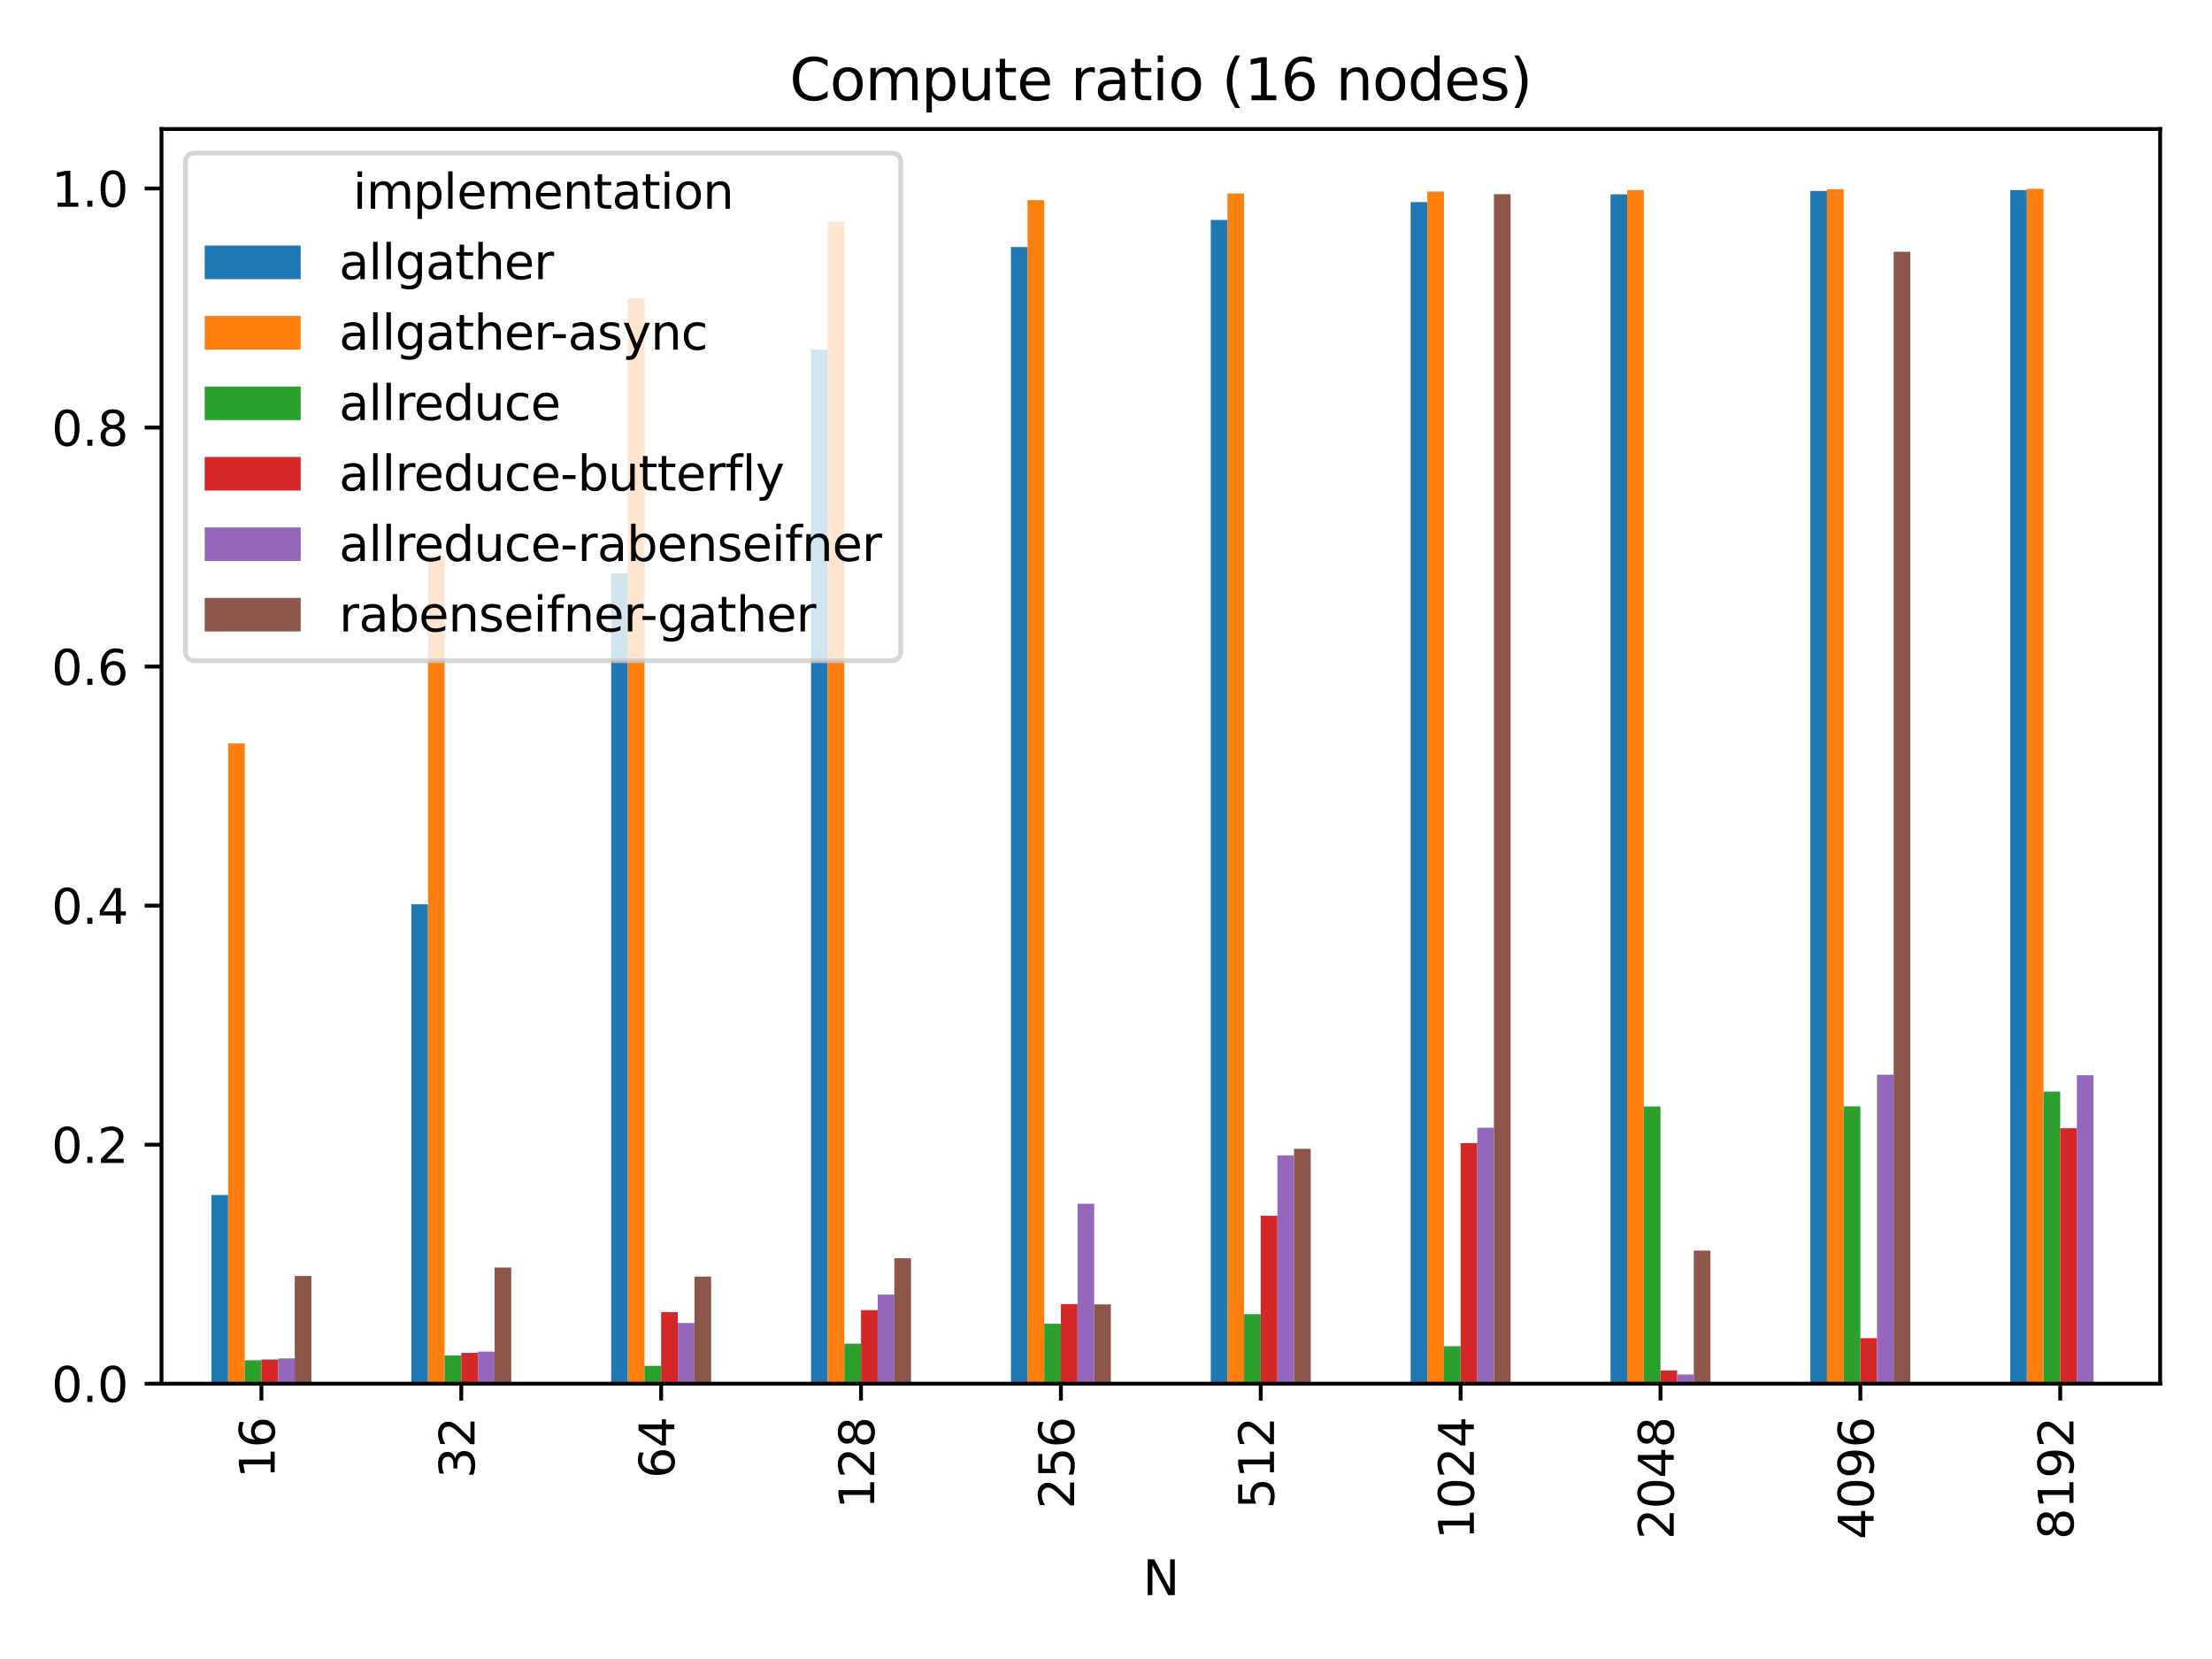 <?xml version="1.0" encoding="utf-8" standalone="no"?>
<!DOCTYPE svg PUBLIC "-//W3C//DTD SVG 1.1//EN"
  "http://www.w3.org/Graphics/SVG/1.1/DTD/svg11.dtd">
<svg height="345.6pt" version="1.1" viewBox="0 0 460.8 345.6" width="460.8pt" xmlns="http://www.w3.org/2000/svg" xmlns:xlink="http://www.w3.org/1999/xlink">
 <defs>
  <style type="text/css">*{stroke-linecap:butt;stroke-linejoin:round;}</style>
 </defs>
 <g id="figure_1">
  <g id="patch_1">
   <path d="M 0 345.6 
L 460.8 345.6 
L 460.8 0 
L 0 0 
z
" style="fill:#ffffff;"/>
  </g>
  <g id="axes_1">
   <g id="patch_2">
    <path d="M 33.64 288.25 
L 450 288.25 
L 450 26.88 
L 33.64 26.88 
z
" style="fill:#ffffff;"/>
   </g>
   <g id="patch_3">
    <path clip-path="url(#p748e8dc727)" d="M 44.049 288.25 
L 47.519 288.25 
L 47.519 248.937 
L 44.049 248.937 
z
" style="fill:#1f77b4;"/>
   </g>
   <g id="patch_4">
    <path clip-path="url(#p748e8dc727)" d="M 85.685 288.25 
L 89.155 288.25 
L 89.155 188.386 
L 85.685 188.386 
z
" style="fill:#1f77b4;"/>
   </g>
   <g id="patch_5">
    <path clip-path="url(#p748e8dc727)" d="M 127.321 288.25 
L 130.791 288.25 
L 130.791 119.468 
L 127.321 119.468 
z
" style="fill:#1f77b4;"/>
   </g>
   <g id="patch_6">
    <path clip-path="url(#p748e8dc727)" d="M 168.957 288.25 
L 172.427 288.25 
L 172.427 72.844 
L 168.957 72.844 
z
" style="fill:#1f77b4;"/>
   </g>
   <g id="patch_7">
    <path clip-path="url(#p748e8dc727)" d="M 210.593 288.25 
L 214.063 288.25 
L 214.063 51.461 
L 210.593 51.461 
z
" style="fill:#1f77b4;"/>
   </g>
   <g id="patch_8">
    <path clip-path="url(#p748e8dc727)" d="M 252.229 288.25 
L 255.699 288.25 
L 255.699 45.822 
L 252.229 45.822 
z
" style="fill:#1f77b4;"/>
   </g>
   <g id="patch_9">
    <path clip-path="url(#p748e8dc727)" d="M 293.865 288.25 
L 297.335 288.25 
L 297.335 42.097 
L 293.865 42.097 
z
" style="fill:#1f77b4;"/>
   </g>
   <g id="patch_10">
    <path clip-path="url(#p748e8dc727)" d="M 335.501 288.25 
L 338.971 288.25 
L 338.971 40.477 
L 335.501 40.477 
z
" style="fill:#1f77b4;"/>
   </g>
   <g id="patch_11">
    <path clip-path="url(#p748e8dc727)" d="M 377.137 288.25 
L 380.607 288.25 
L 380.607 39.782 
L 377.137 39.782 
z
" style="fill:#1f77b4;"/>
   </g>
   <g id="patch_12">
    <path clip-path="url(#p748e8dc727)" d="M 418.773 288.25 
L 422.243 288.25 
L 422.243 39.594 
L 418.773 39.594 
z
" style="fill:#1f77b4;"/>
   </g>
   <g id="patch_13">
    <path clip-path="url(#p748e8dc727)" d="M 47.519 288.25 
L 50.988 288.25 
L 50.988 154.866 
L 47.519 154.866 
z
" style="fill:#ff7f0e;"/>
   </g>
   <g id="patch_14">
    <path clip-path="url(#p748e8dc727)" d="M 89.155 288.25 
L 92.624 288.25 
L 92.624 115.695 
L 89.155 115.695 
z
" style="fill:#ff7f0e;"/>
   </g>
   <g id="patch_15">
    <path clip-path="url(#p748e8dc727)" d="M 130.791 288.25 
L 134.26 288.25 
L 134.26 62.147 
L 130.791 62.147 
z
" style="fill:#ff7f0e;"/>
   </g>
   <g id="patch_16">
    <path clip-path="url(#p748e8dc727)" d="M 172.427 288.25 
L 175.896 288.25 
L 175.896 46.172 
L 172.427 46.172 
z
" style="fill:#ff7f0e;"/>
   </g>
   <g id="patch_17">
    <path clip-path="url(#p748e8dc727)" d="M 214.063 288.25 
L 217.532 288.25 
L 217.532 41.691 
L 214.063 41.691 
z
" style="fill:#ff7f0e;"/>
   </g>
   <g id="patch_18">
    <path clip-path="url(#p748e8dc727)" d="M 255.699 288.25 
L 259.168 288.25 
L 259.168 40.303 
L 255.699 40.303 
z
" style="fill:#ff7f0e;"/>
   </g>
   <g id="patch_19">
    <path clip-path="url(#p748e8dc727)" d="M 297.335 288.25 
L 300.804 288.25 
L 300.804 39.896 
L 297.335 39.896 
z
" style="fill:#ff7f0e;"/>
   </g>
   <g id="patch_20">
    <path clip-path="url(#p748e8dc727)" d="M 338.971 288.25 
L 342.44 288.25 
L 342.44 39.603 
L 338.971 39.603 
z
" style="fill:#ff7f0e;"/>
   </g>
   <g id="patch_21">
    <path clip-path="url(#p748e8dc727)" d="M 380.607 288.25 
L 384.076 288.25 
L 384.076 39.422 
L 380.607 39.422 
z
" style="fill:#ff7f0e;"/>
   </g>
   <g id="patch_22">
    <path clip-path="url(#p748e8dc727)" d="M 422.243 288.25 
L 425.712 288.25 
L 425.712 39.326 
L 422.243 39.326 
z
" style="fill:#ff7f0e;"/>
   </g>
   <g id="patch_23">
    <path clip-path="url(#p748e8dc727)" d="M 50.988 288.25 
L 54.458 288.25 
L 54.458 283.368 
L 50.988 283.368 
z
" style="fill:#2ca02c;"/>
   </g>
   <g id="patch_24">
    <path clip-path="url(#p748e8dc727)" d="M 92.624 288.25 
L 96.094 288.25 
L 96.094 282.357 
L 92.624 282.357 
z
" style="fill:#2ca02c;"/>
   </g>
   <g id="patch_25">
    <path clip-path="url(#p748e8dc727)" d="M 134.26 288.25 
L 137.73 288.25 
L 137.73 284.534 
L 134.26 284.534 
z
" style="fill:#2ca02c;"/>
   </g>
   <g id="patch_26">
    <path clip-path="url(#p748e8dc727)" d="M 175.896 288.25 
L 179.366 288.25 
L 179.366 279.914 
L 175.896 279.914 
z
" style="fill:#2ca02c;"/>
   </g>
   <g id="patch_27">
    <path clip-path="url(#p748e8dc727)" d="M 217.532 288.25 
L 221.002 288.25 
L 221.002 275.756 
L 217.532 275.756 
z
" style="fill:#2ca02c;"/>
   </g>
   <g id="patch_28">
    <path clip-path="url(#p748e8dc727)" d="M 259.168 288.25 
L 262.638 288.25 
L 262.638 273.769 
L 259.168 273.769 
z
" style="fill:#2ca02c;"/>
   </g>
   <g id="patch_29">
    <path clip-path="url(#p748e8dc727)" d="M 300.804 288.25 
L 304.274 288.25 
L 304.274 280.454 
L 300.804 280.454 
z
" style="fill:#2ca02c;"/>
   </g>
   <g id="patch_30">
    <path clip-path="url(#p748e8dc727)" d="M 342.44 288.25 
L 345.91 288.25 
L 345.91 230.514 
L 342.44 230.514 
z
" style="fill:#2ca02c;"/>
   </g>
   <g id="patch_31">
    <path clip-path="url(#p748e8dc727)" d="M 384.076 288.25 
L 387.546 288.25 
L 387.546 230.476 
L 384.076 230.476 
z
" style="fill:#2ca02c;"/>
   </g>
   <g id="patch_32">
    <path clip-path="url(#p748e8dc727)" d="M 425.712 288.25 
L 429.182 288.25 
L 429.182 227.401 
L 425.712 227.401 
z
" style="fill:#2ca02c;"/>
   </g>
   <g id="patch_33">
    <path clip-path="url(#p748e8dc727)" d="M 54.458 288.25 
L 57.928 288.25 
L 57.928 283.22 
L 54.458 283.22 
z
" style="fill:#d62728;"/>
   </g>
   <g id="patch_34">
    <path clip-path="url(#p748e8dc727)" d="M 96.094 288.25 
L 99.564 288.25 
L 99.564 281.824 
L 96.094 281.824 
z
" style="fill:#d62728;"/>
   </g>
   <g id="patch_35">
    <path clip-path="url(#p748e8dc727)" d="M 137.73 288.25 
L 141.2 288.25 
L 141.2 273.34 
L 137.73 273.34 
z
" style="fill:#d62728;"/>
   </g>
   <g id="patch_36">
    <path clip-path="url(#p748e8dc727)" d="M 179.366 288.25 
L 182.836 288.25 
L 182.836 272.935 
L 179.366 272.935 
z
" style="fill:#d62728;"/>
   </g>
   <g id="patch_37">
    <path clip-path="url(#p748e8dc727)" d="M 221.002 288.25 
L 224.472 288.25 
L 224.472 271.668 
L 221.002 271.668 
z
" style="fill:#d62728;"/>
   </g>
   <g id="patch_38">
    <path clip-path="url(#p748e8dc727)" d="M 262.638 288.25 
L 266.108 288.25 
L 266.108 253.267 
L 262.638 253.267 
z
" style="fill:#d62728;"/>
   </g>
   <g id="patch_39">
    <path clip-path="url(#p748e8dc727)" d="M 304.274 288.25 
L 307.744 288.25 
L 307.744 238.131 
L 304.274 238.131 
z
" style="fill:#d62728;"/>
   </g>
   <g id="patch_40">
    <path clip-path="url(#p748e8dc727)" d="M 345.91 288.25 
L 349.38 288.25 
L 349.38 285.494 
L 345.91 285.494 
z
" style="fill:#d62728;"/>
   </g>
   <g id="patch_41">
    <path clip-path="url(#p748e8dc727)" d="M 387.546 288.25 
L 391.016 288.25 
L 391.016 278.765 
L 387.546 278.765 
z
" style="fill:#d62728;"/>
   </g>
   <g id="patch_42">
    <path clip-path="url(#p748e8dc727)" d="M 429.182 288.25 
L 432.652 288.25 
L 432.652 235.036 
L 429.182 235.036 
z
" style="fill:#d62728;"/>
   </g>
   <g id="patch_43">
    <path clip-path="url(#p748e8dc727)" d="M 57.928 288.25 
L 61.397 288.25 
L 61.397 282.98 
L 57.928 282.98 
z
" style="fill:#9467bd;"/>
   </g>
   <g id="patch_44">
    <path clip-path="url(#p748e8dc727)" d="M 99.564 288.25 
L 103.033 288.25 
L 103.033 281.566 
L 99.564 281.566 
z
" style="fill:#9467bd;"/>
   </g>
   <g id="patch_45">
    <path clip-path="url(#p748e8dc727)" d="M 141.2 288.25 
L 144.669 288.25 
L 144.669 275.606 
L 141.2 275.606 
z
" style="fill:#9467bd;"/>
   </g>
   <g id="patch_46">
    <path clip-path="url(#p748e8dc727)" d="M 182.836 288.25 
L 186.305 288.25 
L 186.305 269.687 
L 182.836 269.687 
z
" style="fill:#9467bd;"/>
   </g>
   <g id="patch_47">
    <path clip-path="url(#p748e8dc727)" d="M 224.472 288.25 
L 227.941 288.25 
L 227.941 250.763 
L 224.472 250.763 
z
" style="fill:#9467bd;"/>
   </g>
   <g id="patch_48">
    <path clip-path="url(#p748e8dc727)" d="M 266.108 288.25 
L 269.577 288.25 
L 269.577 240.68 
L 266.108 240.68 
z
" style="fill:#9467bd;"/>
   </g>
   <g id="patch_49">
    <path clip-path="url(#p748e8dc727)" d="M 307.744 288.25 
L 311.213 288.25 
L 311.213 234.923 
L 307.744 234.923 
z
" style="fill:#9467bd;"/>
   </g>
   <g id="patch_50">
    <path clip-path="url(#p748e8dc727)" d="M 349.38 288.25 
L 352.849 288.25 
L 352.849 286.332 
L 349.38 286.332 
z
" style="fill:#9467bd;"/>
   </g>
   <g id="patch_51">
    <path clip-path="url(#p748e8dc727)" d="M 391.016 288.25 
L 394.485 288.25 
L 394.485 223.884 
L 391.016 223.884 
z
" style="fill:#9467bd;"/>
   </g>
   <g id="patch_52">
    <path clip-path="url(#p748e8dc727)" d="M 432.652 288.25 
L 436.121 288.25 
L 436.121 223.982 
L 432.652 223.982 
z
" style="fill:#9467bd;"/>
   </g>
   <g id="patch_53">
    <path clip-path="url(#p748e8dc727)" d="M 61.397 288.25 
L 64.867 288.25 
L 64.867 265.817 
L 61.397 265.817 
z
" style="fill:#8c564b;"/>
   </g>
   <g id="patch_54">
    <path clip-path="url(#p748e8dc727)" d="M 103.033 288.25 
L 106.503 288.25 
L 106.503 264.039 
L 103.033 264.039 
z
" style="fill:#8c564b;"/>
   </g>
   <g id="patch_55">
    <path clip-path="url(#p748e8dc727)" d="M 144.669 288.25 
L 148.139 288.25 
L 148.139 265.941 
L 144.669 265.941 
z
" style="fill:#8c564b;"/>
   </g>
   <g id="patch_56">
    <path clip-path="url(#p748e8dc727)" d="M 186.305 288.25 
L 189.775 288.25 
L 189.775 262.11 
L 186.305 262.11 
z
" style="fill:#8c564b;"/>
   </g>
   <g id="patch_57">
    <path clip-path="url(#p748e8dc727)" d="M 227.941 288.25 
L 231.411 288.25 
L 231.411 271.719 
L 227.941 271.719 
z
" style="fill:#8c564b;"/>
   </g>
   <g id="patch_58">
    <path clip-path="url(#p748e8dc727)" d="M 269.577 288.25 
L 273.047 288.25 
L 273.047 239.315 
L 269.577 239.315 
z
" style="fill:#8c564b;"/>
   </g>
   <g id="patch_59">
    <path clip-path="url(#p748e8dc727)" d="M 311.213 288.25 
L 314.683 288.25 
L 314.683 40.457 
L 311.213 40.457 
z
" style="fill:#8c564b;"/>
   </g>
   <g id="patch_60">
    <path clip-path="url(#p748e8dc727)" d="M 352.849 288.25 
L 356.319 288.25 
L 356.319 260.534 
L 352.849 260.534 
z
" style="fill:#8c564b;"/>
   </g>
   <g id="patch_61">
    <path clip-path="url(#p748e8dc727)" d="M 394.485 288.25 
L 397.955 288.25 
L 397.955 52.442 
L 394.485 52.442 
z
" style="fill:#8c564b;"/>
   </g>
   <g id="patch_62">
    <path clip-path="url(#p748e8dc727)" d="M 436.121 288.25 
L 439.591 288.25 
L 439.591 288.25 
L 436.121 288.25 
z
" style="fill:#8c564b;"/>
   </g>
   <g id="matplotlib.axis_1">
    <g id="xtick_1">
     <g id="line2d_1">
      <defs>
       <path d="M 0 0 
L 0 3.5 
" id="ma1d6737a36" style="stroke:#000000;stroke-width:0.8;"/>
      </defs>
      <g>
       <use style="stroke:#000000;stroke-width:0.8;" x="54.458" xlink:href="#ma1d6737a36" y="288.25"/>
      </g>
     </g>
     <g id="text_1">
      <!-- 16 -->
      <g transform="translate(57.217 307.975)rotate(-90)scale(0.1 -0.1)">
       <defs>
        <path d="M 794 531 
L 1825 531 
L 1825 4091 
L 703 3866 
L 703 4441 
L 1819 4666 
L 2450 4666 
L 2450 531 
L 3481 531 
L 3481 0 
L 794 0 
L 794 531 
z
" id="DejaVuSans-31" transform="scale(0.016)"/>
        <path d="M 2113 2584 
Q 1688 2584 1439 2293 
Q 1191 2003 1191 1497 
Q 1191 994 1439 701 
Q 1688 409 2113 409 
Q 2538 409 2786 701 
Q 3034 994 3034 1497 
Q 3034 2003 2786 2293 
Q 2538 2584 2113 2584 
z
M 3366 4563 
L 3366 3988 
Q 3128 4100 2886 4159 
Q 2644 4219 2406 4219 
Q 1781 4219 1451 3797 
Q 1122 3375 1075 2522 
Q 1259 2794 1537 2939 
Q 1816 3084 2150 3084 
Q 2853 3084 3261 2657 
Q 3669 2231 3669 1497 
Q 3669 778 3244 343 
Q 2819 -91 2113 -91 
Q 1303 -91 875 529 
Q 447 1150 447 2328 
Q 447 3434 972 4092 
Q 1497 4750 2381 4750 
Q 2619 4750 2861 4703 
Q 3103 4656 3366 4563 
z
" id="DejaVuSans-36" transform="scale(0.016)"/>
       </defs>
       <use xlink:href="#DejaVuSans-31"/>
       <use x="63.623" xlink:href="#DejaVuSans-36"/>
      </g>
     </g>
    </g>
    <g id="xtick_2">
     <g id="line2d_2">
      <g>
       <use style="stroke:#000000;stroke-width:0.8;" x="96.094" xlink:href="#ma1d6737a36" y="288.25"/>
      </g>
     </g>
     <g id="text_2">
      <!-- 32 -->
      <g transform="translate(98.853 307.975)rotate(-90)scale(0.1 -0.1)">
       <defs>
        <path d="M 2597 2516 
Q 3050 2419 3304 2112 
Q 3559 1806 3559 1356 
Q 3559 666 3084 287 
Q 2609 -91 1734 -91 
Q 1441 -91 1130 -33 
Q 819 25 488 141 
L 488 750 
Q 750 597 1062 519 
Q 1375 441 1716 441 
Q 2309 441 2620 675 
Q 2931 909 2931 1356 
Q 2931 1769 2642 2001 
Q 2353 2234 1838 2234 
L 1294 2234 
L 1294 2753 
L 1863 2753 
Q 2328 2753 2575 2939 
Q 2822 3125 2822 3475 
Q 2822 3834 2567 4026 
Q 2313 4219 1838 4219 
Q 1578 4219 1281 4162 
Q 984 4106 628 3988 
L 628 4550 
Q 988 4650 1302 4700 
Q 1616 4750 1894 4750 
Q 2613 4750 3031 4423 
Q 3450 4097 3450 3541 
Q 3450 3153 3228 2886 
Q 3006 2619 2597 2516 
z
" id="DejaVuSans-33" transform="scale(0.016)"/>
        <path d="M 1228 531 
L 3431 531 
L 3431 0 
L 469 0 
L 469 531 
Q 828 903 1448 1529 
Q 2069 2156 2228 2338 
Q 2531 2678 2651 2914 
Q 2772 3150 2772 3378 
Q 2772 3750 2511 3984 
Q 2250 4219 1831 4219 
Q 1534 4219 1204 4116 
Q 875 4013 500 3803 
L 500 4441 
Q 881 4594 1212 4672 
Q 1544 4750 1819 4750 
Q 2544 4750 2975 4387 
Q 3406 4025 3406 3419 
Q 3406 3131 3298 2873 
Q 3191 2616 2906 2266 
Q 2828 2175 2409 1742 
Q 1991 1309 1228 531 
z
" id="DejaVuSans-32" transform="scale(0.016)"/>
       </defs>
       <use xlink:href="#DejaVuSans-33"/>
       <use x="63.623" xlink:href="#DejaVuSans-32"/>
      </g>
     </g>
    </g>
    <g id="xtick_3">
     <g id="line2d_3">
      <g>
       <use style="stroke:#000000;stroke-width:0.8;" x="137.73" xlink:href="#ma1d6737a36" y="288.25"/>
      </g>
     </g>
     <g id="text_3">
      <!-- 64 -->
      <g transform="translate(140.489 307.975)rotate(-90)scale(0.1 -0.1)">
       <defs>
        <path d="M 2419 4116 
L 825 1625 
L 2419 1625 
L 2419 4116 
z
M 2253 4666 
L 3047 4666 
L 3047 1625 
L 3713 1625 
L 3713 1100 
L 3047 1100 
L 3047 0 
L 2419 0 
L 2419 1100 
L 313 1100 
L 313 1709 
L 2253 4666 
z
" id="DejaVuSans-34" transform="scale(0.016)"/>
       </defs>
       <use xlink:href="#DejaVuSans-36"/>
       <use x="63.623" xlink:href="#DejaVuSans-34"/>
      </g>
     </g>
    </g>
    <g id="xtick_4">
     <g id="line2d_4">
      <g>
       <use style="stroke:#000000;stroke-width:0.8;" x="179.366" xlink:href="#ma1d6737a36" y="288.25"/>
      </g>
     </g>
     <g id="text_4">
      <!-- 128 -->
      <g transform="translate(182.125 314.337)rotate(-90)scale(0.1 -0.1)">
       <defs>
        <path d="M 2034 2216 
Q 1584 2216 1326 1975 
Q 1069 1734 1069 1313 
Q 1069 891 1326 650 
Q 1584 409 2034 409 
Q 2484 409 2743 651 
Q 3003 894 3003 1313 
Q 3003 1734 2745 1975 
Q 2488 2216 2034 2216 
z
M 1403 2484 
Q 997 2584 770 2862 
Q 544 3141 544 3541 
Q 544 4100 942 4425 
Q 1341 4750 2034 4750 
Q 2731 4750 3128 4425 
Q 3525 4100 3525 3541 
Q 3525 3141 3298 2862 
Q 3072 2584 2669 2484 
Q 3125 2378 3379 2068 
Q 3634 1759 3634 1313 
Q 3634 634 3220 271 
Q 2806 -91 2034 -91 
Q 1263 -91 848 271 
Q 434 634 434 1313 
Q 434 1759 690 2068 
Q 947 2378 1403 2484 
z
M 1172 3481 
Q 1172 3119 1398 2916 
Q 1625 2713 2034 2713 
Q 2441 2713 2670 2916 
Q 2900 3119 2900 3481 
Q 2900 3844 2670 4047 
Q 2441 4250 2034 4250 
Q 1625 4250 1398 4047 
Q 1172 3844 1172 3481 
z
" id="DejaVuSans-38" transform="scale(0.016)"/>
       </defs>
       <use xlink:href="#DejaVuSans-31"/>
       <use x="63.623" xlink:href="#DejaVuSans-32"/>
       <use x="127.246" xlink:href="#DejaVuSans-38"/>
      </g>
     </g>
    </g>
    <g id="xtick_5">
     <g id="line2d_5">
      <g>
       <use style="stroke:#000000;stroke-width:0.8;" x="221.002" xlink:href="#ma1d6737a36" y="288.25"/>
      </g>
     </g>
     <g id="text_5">
      <!-- 256 -->
      <g transform="translate(223.761 314.337)rotate(-90)scale(0.1 -0.1)">
       <defs>
        <path d="M 691 4666 
L 3169 4666 
L 3169 4134 
L 1269 4134 
L 1269 2991 
Q 1406 3038 1543 3061 
Q 1681 3084 1819 3084 
Q 2600 3084 3056 2656 
Q 3513 2228 3513 1497 
Q 3513 744 3044 326 
Q 2575 -91 1722 -91 
Q 1428 -91 1123 -41 
Q 819 9 494 109 
L 494 744 
Q 775 591 1075 516 
Q 1375 441 1709 441 
Q 2250 441 2565 725 
Q 2881 1009 2881 1497 
Q 2881 1984 2565 2268 
Q 2250 2553 1709 2553 
Q 1456 2553 1204 2497 
Q 953 2441 691 2322 
L 691 4666 
z
" id="DejaVuSans-35" transform="scale(0.016)"/>
       </defs>
       <use xlink:href="#DejaVuSans-32"/>
       <use x="63.623" xlink:href="#DejaVuSans-35"/>
       <use x="127.246" xlink:href="#DejaVuSans-36"/>
      </g>
     </g>
    </g>
    <g id="xtick_6">
     <g id="line2d_6">
      <g>
       <use style="stroke:#000000;stroke-width:0.8;" x="262.638" xlink:href="#ma1d6737a36" y="288.25"/>
      </g>
     </g>
     <g id="text_6">
      <!-- 512 -->
      <g transform="translate(265.397 314.337)rotate(-90)scale(0.1 -0.1)">
       <use xlink:href="#DejaVuSans-35"/>
       <use x="63.623" xlink:href="#DejaVuSans-31"/>
       <use x="127.246" xlink:href="#DejaVuSans-32"/>
      </g>
     </g>
    </g>
    <g id="xtick_7">
     <g id="line2d_7">
      <g>
       <use style="stroke:#000000;stroke-width:0.8;" x="304.274" xlink:href="#ma1d6737a36" y="288.25"/>
      </g>
     </g>
     <g id="text_7">
      <!-- 1024 -->
      <g transform="translate(307.033 320.7)rotate(-90)scale(0.1 -0.1)">
       <defs>
        <path d="M 2034 4250 
Q 1547 4250 1301 3770 
Q 1056 3291 1056 2328 
Q 1056 1369 1301 889 
Q 1547 409 2034 409 
Q 2525 409 2770 889 
Q 3016 1369 3016 2328 
Q 3016 3291 2770 3770 
Q 2525 4250 2034 4250 
z
M 2034 4750 
Q 2819 4750 3233 4129 
Q 3647 3509 3647 2328 
Q 3647 1150 3233 529 
Q 2819 -91 2034 -91 
Q 1250 -91 836 529 
Q 422 1150 422 2328 
Q 422 3509 836 4129 
Q 1250 4750 2034 4750 
z
" id="DejaVuSans-30" transform="scale(0.016)"/>
       </defs>
       <use xlink:href="#DejaVuSans-31"/>
       <use x="63.623" xlink:href="#DejaVuSans-30"/>
       <use x="127.246" xlink:href="#DejaVuSans-32"/>
       <use x="190.869" xlink:href="#DejaVuSans-34"/>
      </g>
     </g>
    </g>
    <g id="xtick_8">
     <g id="line2d_8">
      <g>
       <use style="stroke:#000000;stroke-width:0.8;" x="345.91" xlink:href="#ma1d6737a36" y="288.25"/>
      </g>
     </g>
     <g id="text_8">
      <!-- 2048 -->
      <g transform="translate(348.669 320.7)rotate(-90)scale(0.1 -0.1)">
       <use xlink:href="#DejaVuSans-32"/>
       <use x="63.623" xlink:href="#DejaVuSans-30"/>
       <use x="127.246" xlink:href="#DejaVuSans-34"/>
       <use x="190.869" xlink:href="#DejaVuSans-38"/>
      </g>
     </g>
    </g>
    <g id="xtick_9">
     <g id="line2d_9">
      <g>
       <use style="stroke:#000000;stroke-width:0.8;" x="387.546" xlink:href="#ma1d6737a36" y="288.25"/>
      </g>
     </g>
     <g id="text_9">
      <!-- 4096 -->
      <g transform="translate(390.305 320.7)rotate(-90)scale(0.1 -0.1)">
       <defs>
        <path d="M 703 97 
L 703 672 
Q 941 559 1184 500 
Q 1428 441 1663 441 
Q 2288 441 2617 861 
Q 2947 1281 2994 2138 
Q 2813 1869 2534 1725 
Q 2256 1581 1919 1581 
Q 1219 1581 811 2004 
Q 403 2428 403 3163 
Q 403 3881 828 4315 
Q 1253 4750 1959 4750 
Q 2769 4750 3195 4129 
Q 3622 3509 3622 2328 
Q 3622 1225 3098 567 
Q 2575 -91 1691 -91 
Q 1453 -91 1209 -44 
Q 966 3 703 97 
z
M 1959 2075 
Q 2384 2075 2632 2365 
Q 2881 2656 2881 3163 
Q 2881 3666 2632 3958 
Q 2384 4250 1959 4250 
Q 1534 4250 1286 3958 
Q 1038 3666 1038 3163 
Q 1038 2656 1286 2365 
Q 1534 2075 1959 2075 
z
" id="DejaVuSans-39" transform="scale(0.016)"/>
       </defs>
       <use xlink:href="#DejaVuSans-34"/>
       <use x="63.623" xlink:href="#DejaVuSans-30"/>
       <use x="127.246" xlink:href="#DejaVuSans-39"/>
       <use x="190.869" xlink:href="#DejaVuSans-36"/>
      </g>
     </g>
    </g>
    <g id="xtick_10">
     <g id="line2d_10">
      <g>
       <use style="stroke:#000000;stroke-width:0.8;" x="429.182" xlink:href="#ma1d6737a36" y="288.25"/>
      </g>
     </g>
     <g id="text_10">
      <!-- 8192 -->
      <g transform="translate(431.941 320.7)rotate(-90)scale(0.1 -0.1)">
       <use xlink:href="#DejaVuSans-38"/>
       <use x="63.623" xlink:href="#DejaVuSans-31"/>
       <use x="127.246" xlink:href="#DejaVuSans-39"/>
       <use x="190.869" xlink:href="#DejaVuSans-32"/>
      </g>
     </g>
    </g>
    <g id="text_11">
     <!-- N -->
     <g transform="translate(238.079 332.298)scale(0.1 -0.1)">
      <defs>
       <path d="M 628 4666 
L 1478 4666 
L 3547 763 
L 3547 4666 
L 4159 4666 
L 4159 0 
L 3309 0 
L 1241 3903 
L 1241 0 
L 628 0 
L 628 4666 
z
" id="DejaVuSans-4e" transform="scale(0.016)"/>
      </defs>
      <use xlink:href="#DejaVuSans-4e"/>
     </g>
    </g>
   </g>
   <g id="matplotlib.axis_2">
    <g id="ytick_1">
     <g id="line2d_11">
      <defs>
       <path d="M 0 0 
L -3.5 0 
" id="m65a08e7e2c" style="stroke:#000000;stroke-width:0.8;"/>
      </defs>
      <g>
       <use style="stroke:#000000;stroke-width:0.8;" x="33.64" xlink:href="#m65a08e7e2c" y="288.25"/>
      </g>
     </g>
     <g id="text_12">
      <!-- 0.0 -->
      <g transform="translate(10.737 292.049)scale(0.1 -0.1)">
       <defs>
        <path d="M 684 794 
L 1344 794 
L 1344 0 
L 684 0 
L 684 794 
z
" id="DejaVuSans-2e" transform="scale(0.016)"/>
       </defs>
       <use xlink:href="#DejaVuSans-30"/>
       <use x="63.623" xlink:href="#DejaVuSans-2e"/>
       <use x="95.41" xlink:href="#DejaVuSans-30"/>
      </g>
     </g>
    </g>
    <g id="ytick_2">
     <g id="line2d_12">
      <g>
       <use style="stroke:#000000;stroke-width:0.8;" x="33.64" xlink:href="#m65a08e7e2c" y="238.453"/>
      </g>
     </g>
     <g id="text_13">
      <!-- 0.2 -->
      <g transform="translate(10.737 242.253)scale(0.1 -0.1)">
       <use xlink:href="#DejaVuSans-30"/>
       <use x="63.623" xlink:href="#DejaVuSans-2e"/>
       <use x="95.41" xlink:href="#DejaVuSans-32"/>
      </g>
     </g>
    </g>
    <g id="ytick_3">
     <g id="line2d_13">
      <g>
       <use style="stroke:#000000;stroke-width:0.8;" x="33.64" xlink:href="#m65a08e7e2c" y="188.657"/>
      </g>
     </g>
     <g id="text_14">
      <!-- 0.4 -->
      <g transform="translate(10.737 192.456)scale(0.1 -0.1)">
       <use xlink:href="#DejaVuSans-30"/>
       <use x="63.623" xlink:href="#DejaVuSans-2e"/>
       <use x="95.41" xlink:href="#DejaVuSans-34"/>
      </g>
     </g>
    </g>
    <g id="ytick_4">
     <g id="line2d_14">
      <g>
       <use style="stroke:#000000;stroke-width:0.8;" x="33.64" xlink:href="#m65a08e7e2c" y="138.86"/>
      </g>
     </g>
     <g id="text_15">
      <!-- 0.6 -->
      <g transform="translate(10.737 142.66)scale(0.1 -0.1)">
       <use xlink:href="#DejaVuSans-30"/>
       <use x="63.623" xlink:href="#DejaVuSans-2e"/>
       <use x="95.41" xlink:href="#DejaVuSans-36"/>
      </g>
     </g>
    </g>
    <g id="ytick_5">
     <g id="line2d_15">
      <g>
       <use style="stroke:#000000;stroke-width:0.8;" x="33.64" xlink:href="#m65a08e7e2c" y="89.064"/>
      </g>
     </g>
     <g id="text_16">
      <!-- 0.8 -->
      <g transform="translate(10.737 92.863)scale(0.1 -0.1)">
       <use xlink:href="#DejaVuSans-30"/>
       <use x="63.623" xlink:href="#DejaVuSans-2e"/>
       <use x="95.41" xlink:href="#DejaVuSans-38"/>
      </g>
     </g>
    </g>
    <g id="ytick_6">
     <g id="line2d_16">
      <g>
       <use style="stroke:#000000;stroke-width:0.8;" x="33.64" xlink:href="#m65a08e7e2c" y="39.267"/>
      </g>
     </g>
     <g id="text_17">
      <!-- 1.0 -->
      <g transform="translate(10.737 43.067)scale(0.1 -0.1)">
       <use xlink:href="#DejaVuSans-31"/>
       <use x="63.623" xlink:href="#DejaVuSans-2e"/>
       <use x="95.41" xlink:href="#DejaVuSans-30"/>
      </g>
     </g>
    </g>
   </g>
   <g id="patch_63">
    <path d="M 33.64 288.25 
L 33.64 26.88 
" style="fill:none;stroke:#000000;stroke-linecap:square;stroke-linejoin:miter;stroke-width:0.8;"/>
   </g>
   <g id="patch_64">
    <path d="M 450 288.25 
L 450 26.88 
" style="fill:none;stroke:#000000;stroke-linecap:square;stroke-linejoin:miter;stroke-width:0.8;"/>
   </g>
   <g id="patch_65">
    <path d="M 33.64 288.25 
L 450 288.25 
" style="fill:none;stroke:#000000;stroke-linecap:square;stroke-linejoin:miter;stroke-width:0.8;"/>
   </g>
   <g id="patch_66">
    <path d="M 33.64 26.88 
L 450 26.88 
" style="fill:none;stroke:#000000;stroke-linecap:square;stroke-linejoin:miter;stroke-width:0.8;"/>
   </g>
   <g id="text_18">
    <!-- Compute ratio (16 nodes) -->
    <g transform="translate(164.488 20.88)scale(0.12 -0.12)">
     <defs>
      <path d="M 4122 4306 
L 4122 3641 
Q 3803 3938 3442 4084 
Q 3081 4231 2675 4231 
Q 1875 4231 1450 3742 
Q 1025 3253 1025 2328 
Q 1025 1406 1450 917 
Q 1875 428 2675 428 
Q 3081 428 3442 575 
Q 3803 722 4122 1019 
L 4122 359 
Q 3791 134 3420 21 
Q 3050 -91 2638 -91 
Q 1578 -91 968 557 
Q 359 1206 359 2328 
Q 359 3453 968 4101 
Q 1578 4750 2638 4750 
Q 3056 4750 3426 4639 
Q 3797 4528 4122 4306 
z
" id="DejaVuSans-43" transform="scale(0.016)"/>
      <path d="M 1959 3097 
Q 1497 3097 1228 2736 
Q 959 2375 959 1747 
Q 959 1119 1226 758 
Q 1494 397 1959 397 
Q 2419 397 2687 759 
Q 2956 1122 2956 1747 
Q 2956 2369 2687 2733 
Q 2419 3097 1959 3097 
z
M 1959 3584 
Q 2709 3584 3137 3096 
Q 3566 2609 3566 1747 
Q 3566 888 3137 398 
Q 2709 -91 1959 -91 
Q 1206 -91 779 398 
Q 353 888 353 1747 
Q 353 2609 779 3096 
Q 1206 3584 1959 3584 
z
" id="DejaVuSans-6f" transform="scale(0.016)"/>
      <path d="M 3328 2828 
Q 3544 3216 3844 3400 
Q 4144 3584 4550 3584 
Q 5097 3584 5394 3201 
Q 5691 2819 5691 2113 
L 5691 0 
L 5113 0 
L 5113 2094 
Q 5113 2597 4934 2840 
Q 4756 3084 4391 3084 
Q 3944 3084 3684 2787 
Q 3425 2491 3425 1978 
L 3425 0 
L 2847 0 
L 2847 2094 
Q 2847 2600 2669 2842 
Q 2491 3084 2119 3084 
Q 1678 3084 1418 2786 
Q 1159 2488 1159 1978 
L 1159 0 
L 581 0 
L 581 3500 
L 1159 3500 
L 1159 2956 
Q 1356 3278 1631 3431 
Q 1906 3584 2284 3584 
Q 2666 3584 2933 3390 
Q 3200 3197 3328 2828 
z
" id="DejaVuSans-6d" transform="scale(0.016)"/>
      <path d="M 1159 525 
L 1159 -1331 
L 581 -1331 
L 581 3500 
L 1159 3500 
L 1159 2969 
Q 1341 3281 1617 3432 
Q 1894 3584 2278 3584 
Q 2916 3584 3314 3078 
Q 3713 2572 3713 1747 
Q 3713 922 3314 415 
Q 2916 -91 2278 -91 
Q 1894 -91 1617 61 
Q 1341 213 1159 525 
z
M 3116 1747 
Q 3116 2381 2855 2742 
Q 2594 3103 2138 3103 
Q 1681 3103 1420 2742 
Q 1159 2381 1159 1747 
Q 1159 1113 1420 752 
Q 1681 391 2138 391 
Q 2594 391 2855 752 
Q 3116 1113 3116 1747 
z
" id="DejaVuSans-70" transform="scale(0.016)"/>
      <path d="M 544 1381 
L 544 3500 
L 1119 3500 
L 1119 1403 
Q 1119 906 1312 657 
Q 1506 409 1894 409 
Q 2359 409 2629 706 
Q 2900 1003 2900 1516 
L 2900 3500 
L 3475 3500 
L 3475 0 
L 2900 0 
L 2900 538 
Q 2691 219 2414 64 
Q 2138 -91 1772 -91 
Q 1169 -91 856 284 
Q 544 659 544 1381 
z
M 1991 3584 
L 1991 3584 
z
" id="DejaVuSans-75" transform="scale(0.016)"/>
      <path d="M 1172 4494 
L 1172 3500 
L 2356 3500 
L 2356 3053 
L 1172 3053 
L 1172 1153 
Q 1172 725 1289 603 
Q 1406 481 1766 481 
L 2356 481 
L 2356 0 
L 1766 0 
Q 1100 0 847 248 
Q 594 497 594 1153 
L 594 3053 
L 172 3053 
L 172 3500 
L 594 3500 
L 594 4494 
L 1172 4494 
z
" id="DejaVuSans-74" transform="scale(0.016)"/>
      <path d="M 3597 1894 
L 3597 1613 
L 953 1613 
Q 991 1019 1311 708 
Q 1631 397 2203 397 
Q 2534 397 2845 478 
Q 3156 559 3463 722 
L 3463 178 
Q 3153 47 2828 -22 
Q 2503 -91 2169 -91 
Q 1331 -91 842 396 
Q 353 884 353 1716 
Q 353 2575 817 3079 
Q 1281 3584 2069 3584 
Q 2775 3584 3186 3129 
Q 3597 2675 3597 1894 
z
M 3022 2063 
Q 3016 2534 2758 2815 
Q 2500 3097 2075 3097 
Q 1594 3097 1305 2825 
Q 1016 2553 972 2059 
L 3022 2063 
z
" id="DejaVuSans-65" transform="scale(0.016)"/>
      <path id="DejaVuSans-20" transform="scale(0.016)"/>
      <path d="M 2631 2963 
Q 2534 3019 2420 3045 
Q 2306 3072 2169 3072 
Q 1681 3072 1420 2755 
Q 1159 2438 1159 1844 
L 1159 0 
L 581 0 
L 581 3500 
L 1159 3500 
L 1159 2956 
Q 1341 3275 1631 3429 
Q 1922 3584 2338 3584 
Q 2397 3584 2469 3576 
Q 2541 3569 2628 3553 
L 2631 2963 
z
" id="DejaVuSans-72" transform="scale(0.016)"/>
      <path d="M 2194 1759 
Q 1497 1759 1228 1600 
Q 959 1441 959 1056 
Q 959 750 1161 570 
Q 1363 391 1709 391 
Q 2188 391 2477 730 
Q 2766 1069 2766 1631 
L 2766 1759 
L 2194 1759 
z
M 3341 1997 
L 3341 0 
L 2766 0 
L 2766 531 
Q 2569 213 2275 61 
Q 1981 -91 1556 -91 
Q 1019 -91 701 211 
Q 384 513 384 1019 
Q 384 1609 779 1909 
Q 1175 2209 1959 2209 
L 2766 2209 
L 2766 2266 
Q 2766 2663 2505 2880 
Q 2244 3097 1772 3097 
Q 1472 3097 1187 3025 
Q 903 2953 641 2809 
L 641 3341 
Q 956 3463 1253 3523 
Q 1550 3584 1831 3584 
Q 2591 3584 2966 3190 
Q 3341 2797 3341 1997 
z
" id="DejaVuSans-61" transform="scale(0.016)"/>
      <path d="M 603 3500 
L 1178 3500 
L 1178 0 
L 603 0 
L 603 3500 
z
M 603 4863 
L 1178 4863 
L 1178 4134 
L 603 4134 
L 603 4863 
z
" id="DejaVuSans-69" transform="scale(0.016)"/>
      <path d="M 1984 4856 
Q 1566 4138 1362 3434 
Q 1159 2731 1159 2009 
Q 1159 1288 1364 580 
Q 1569 -128 1984 -844 
L 1484 -844 
Q 1016 -109 783 600 
Q 550 1309 550 2009 
Q 550 2706 781 3412 
Q 1013 4119 1484 4856 
L 1984 4856 
z
" id="DejaVuSans-28" transform="scale(0.016)"/>
      <path d="M 3513 2113 
L 3513 0 
L 2938 0 
L 2938 2094 
Q 2938 2591 2744 2837 
Q 2550 3084 2163 3084 
Q 1697 3084 1428 2787 
Q 1159 2491 1159 1978 
L 1159 0 
L 581 0 
L 581 3500 
L 1159 3500 
L 1159 2956 
Q 1366 3272 1645 3428 
Q 1925 3584 2291 3584 
Q 2894 3584 3203 3211 
Q 3513 2838 3513 2113 
z
" id="DejaVuSans-6e" transform="scale(0.016)"/>
      <path d="M 2906 2969 
L 2906 4863 
L 3481 4863 
L 3481 0 
L 2906 0 
L 2906 525 
Q 2725 213 2448 61 
Q 2172 -91 1784 -91 
Q 1150 -91 751 415 
Q 353 922 353 1747 
Q 353 2572 751 3078 
Q 1150 3584 1784 3584 
Q 2172 3584 2448 3432 
Q 2725 3281 2906 2969 
z
M 947 1747 
Q 947 1113 1208 752 
Q 1469 391 1925 391 
Q 2381 391 2643 752 
Q 2906 1113 2906 1747 
Q 2906 2381 2643 2742 
Q 2381 3103 1925 3103 
Q 1469 3103 1208 2742 
Q 947 2381 947 1747 
z
" id="DejaVuSans-64" transform="scale(0.016)"/>
      <path d="M 2834 3397 
L 2834 2853 
Q 2591 2978 2328 3040 
Q 2066 3103 1784 3103 
Q 1356 3103 1142 2972 
Q 928 2841 928 2578 
Q 928 2378 1081 2264 
Q 1234 2150 1697 2047 
L 1894 2003 
Q 2506 1872 2764 1633 
Q 3022 1394 3022 966 
Q 3022 478 2636 193 
Q 2250 -91 1575 -91 
Q 1294 -91 989 -36 
Q 684 19 347 128 
L 347 722 
Q 666 556 975 473 
Q 1284 391 1588 391 
Q 1994 391 2212 530 
Q 2431 669 2431 922 
Q 2431 1156 2273 1281 
Q 2116 1406 1581 1522 
L 1381 1569 
Q 847 1681 609 1914 
Q 372 2147 372 2553 
Q 372 3047 722 3315 
Q 1072 3584 1716 3584 
Q 2034 3584 2315 3537 
Q 2597 3491 2834 3397 
z
" id="DejaVuSans-73" transform="scale(0.016)"/>
      <path d="M 513 4856 
L 1013 4856 
Q 1481 4119 1714 3412 
Q 1947 2706 1947 2009 
Q 1947 1309 1714 600 
Q 1481 -109 1013 -844 
L 513 -844 
Q 928 -128 1133 580 
Q 1338 1288 1338 2009 
Q 1338 2731 1133 3434 
Q 928 4138 513 4856 
z
" id="DejaVuSans-29" transform="scale(0.016)"/>
     </defs>
     <use xlink:href="#DejaVuSans-43"/>
     <use x="69.824" xlink:href="#DejaVuSans-6f"/>
     <use x="131.006" xlink:href="#DejaVuSans-6d"/>
     <use x="228.418" xlink:href="#DejaVuSans-70"/>
     <use x="291.895" xlink:href="#DejaVuSans-75"/>
     <use x="355.273" xlink:href="#DejaVuSans-74"/>
     <use x="394.482" xlink:href="#DejaVuSans-65"/>
     <use x="456.006" xlink:href="#DejaVuSans-20"/>
     <use x="487.793" xlink:href="#DejaVuSans-72"/>
     <use x="528.906" xlink:href="#DejaVuSans-61"/>
     <use x="590.186" xlink:href="#DejaVuSans-74"/>
     <use x="629.395" xlink:href="#DejaVuSans-69"/>
     <use x="657.178" xlink:href="#DejaVuSans-6f"/>
     <use x="718.359" xlink:href="#DejaVuSans-20"/>
     <use x="750.146" xlink:href="#DejaVuSans-28"/>
     <use x="789.16" xlink:href="#DejaVuSans-31"/>
     <use x="852.783" xlink:href="#DejaVuSans-36"/>
     <use x="916.406" xlink:href="#DejaVuSans-20"/>
     <use x="948.193" xlink:href="#DejaVuSans-6e"/>
     <use x="1011.572" xlink:href="#DejaVuSans-6f"/>
     <use x="1072.754" xlink:href="#DejaVuSans-64"/>
     <use x="1136.23" xlink:href="#DejaVuSans-65"/>
     <use x="1197.754" xlink:href="#DejaVuSans-73"/>
     <use x="1249.854" xlink:href="#DejaVuSans-29"/>
    </g>
   </g>
   <g id="legend_1">
    <g id="patch_67">
     <path d="M 40.64 137.627 
L 185.649 137.627 
Q 187.649 137.627 187.649 135.627 
L 187.649 33.88 
Q 187.649 31.88 185.649 31.88 
L 40.64 31.88 
Q 38.64 31.88 38.64 33.88 
L 38.64 135.627 
Q 38.64 137.627 40.64 137.627 
z
" style="fill:#ffffff;opacity:0.8;stroke:#cccccc;stroke-linejoin:miter;"/>
    </g>
    <g id="text_19">
     <!-- implementation -->
     <g transform="translate(73.528 43.478)scale(0.1 -0.1)">
      <defs>
       <path d="M 603 4863 
L 1178 4863 
L 1178 0 
L 603 0 
L 603 4863 
z
" id="DejaVuSans-6c" transform="scale(0.016)"/>
      </defs>
      <use xlink:href="#DejaVuSans-69"/>
      <use x="27.783" xlink:href="#DejaVuSans-6d"/>
      <use x="125.195" xlink:href="#DejaVuSans-70"/>
      <use x="188.672" xlink:href="#DejaVuSans-6c"/>
      <use x="216.455" xlink:href="#DejaVuSans-65"/>
      <use x="277.979" xlink:href="#DejaVuSans-6d"/>
      <use x="375.391" xlink:href="#DejaVuSans-65"/>
      <use x="436.914" xlink:href="#DejaVuSans-6e"/>
      <use x="500.293" xlink:href="#DejaVuSans-74"/>
      <use x="539.502" xlink:href="#DejaVuSans-61"/>
      <use x="600.781" xlink:href="#DejaVuSans-74"/>
      <use x="639.99" xlink:href="#DejaVuSans-69"/>
      <use x="667.773" xlink:href="#DejaVuSans-6f"/>
      <use x="728.955" xlink:href="#DejaVuSans-6e"/>
     </g>
    </g>
    <g id="patch_68">
     <path d="M 42.64 58.157 
L 62.64 58.157 
L 62.64 51.157 
L 42.64 51.157 
z
" style="fill:#1f77b4;"/>
    </g>
    <g id="text_20">
     <!-- allgather -->
     <g transform="translate(70.64 58.157)scale(0.1 -0.1)">
      <defs>
       <path d="M 2906 1791 
Q 2906 2416 2648 2759 
Q 2391 3103 1925 3103 
Q 1463 3103 1205 2759 
Q 947 2416 947 1791 
Q 947 1169 1205 825 
Q 1463 481 1925 481 
Q 2391 481 2648 825 
Q 2906 1169 2906 1791 
z
M 3481 434 
Q 3481 -459 3084 -895 
Q 2688 -1331 1869 -1331 
Q 1566 -1331 1297 -1286 
Q 1028 -1241 775 -1147 
L 775 -588 
Q 1028 -725 1275 -790 
Q 1522 -856 1778 -856 
Q 2344 -856 2625 -561 
Q 2906 -266 2906 331 
L 2906 616 
Q 2728 306 2450 153 
Q 2172 0 1784 0 
Q 1141 0 747 490 
Q 353 981 353 1791 
Q 353 2603 747 3093 
Q 1141 3584 1784 3584 
Q 2172 3584 2450 3431 
Q 2728 3278 2906 2969 
L 2906 3500 
L 3481 3500 
L 3481 434 
z
" id="DejaVuSans-67" transform="scale(0.016)"/>
       <path d="M 3513 2113 
L 3513 0 
L 2938 0 
L 2938 2094 
Q 2938 2591 2744 2837 
Q 2550 3084 2163 3084 
Q 1697 3084 1428 2787 
Q 1159 2491 1159 1978 
L 1159 0 
L 581 0 
L 581 4863 
L 1159 4863 
L 1159 2956 
Q 1366 3272 1645 3428 
Q 1925 3584 2291 3584 
Q 2894 3584 3203 3211 
Q 3513 2838 3513 2113 
z
" id="DejaVuSans-68" transform="scale(0.016)"/>
      </defs>
      <use xlink:href="#DejaVuSans-61"/>
      <use x="61.279" xlink:href="#DejaVuSans-6c"/>
      <use x="89.062" xlink:href="#DejaVuSans-6c"/>
      <use x="116.846" xlink:href="#DejaVuSans-67"/>
      <use x="180.322" xlink:href="#DejaVuSans-61"/>
      <use x="241.602" xlink:href="#DejaVuSans-74"/>
      <use x="280.811" xlink:href="#DejaVuSans-68"/>
      <use x="344.189" xlink:href="#DejaVuSans-65"/>
      <use x="405.713" xlink:href="#DejaVuSans-72"/>
     </g>
    </g>
    <g id="patch_69">
     <path d="M 42.64 72.835 
L 62.64 72.835 
L 62.64 65.835 
L 42.64 65.835 
z
" style="fill:#ff7f0e;"/>
    </g>
    <g id="text_21">
     <!-- allgather-async -->
     <g transform="translate(70.64 72.835)scale(0.1 -0.1)">
      <defs>
       <path d="M 313 2009 
L 1997 2009 
L 1997 1497 
L 313 1497 
L 313 2009 
z
" id="DejaVuSans-2d" transform="scale(0.016)"/>
       <path d="M 2059 -325 
Q 1816 -950 1584 -1140 
Q 1353 -1331 966 -1331 
L 506 -1331 
L 506 -850 
L 844 -850 
Q 1081 -850 1212 -737 
Q 1344 -625 1503 -206 
L 1606 56 
L 191 3500 
L 800 3500 
L 1894 763 
L 2988 3500 
L 3597 3500 
L 2059 -325 
z
" id="DejaVuSans-79" transform="scale(0.016)"/>
       <path d="M 3122 3366 
L 3122 2828 
Q 2878 2963 2633 3030 
Q 2388 3097 2138 3097 
Q 1578 3097 1268 2742 
Q 959 2388 959 1747 
Q 959 1106 1268 751 
Q 1578 397 2138 397 
Q 2388 397 2633 464 
Q 2878 531 3122 666 
L 3122 134 
Q 2881 22 2623 -34 
Q 2366 -91 2075 -91 
Q 1284 -91 818 406 
Q 353 903 353 1747 
Q 353 2603 823 3093 
Q 1294 3584 2113 3584 
Q 2378 3584 2631 3529 
Q 2884 3475 3122 3366 
z
" id="DejaVuSans-63" transform="scale(0.016)"/>
      </defs>
      <use xlink:href="#DejaVuSans-61"/>
      <use x="61.279" xlink:href="#DejaVuSans-6c"/>
      <use x="89.062" xlink:href="#DejaVuSans-6c"/>
      <use x="116.846" xlink:href="#DejaVuSans-67"/>
      <use x="180.322" xlink:href="#DejaVuSans-61"/>
      <use x="241.602" xlink:href="#DejaVuSans-74"/>
      <use x="280.811" xlink:href="#DejaVuSans-68"/>
      <use x="344.189" xlink:href="#DejaVuSans-65"/>
      <use x="405.713" xlink:href="#DejaVuSans-72"/>
      <use x="440.451" xlink:href="#DejaVuSans-2d"/>
      <use x="476.535" xlink:href="#DejaVuSans-61"/>
      <use x="537.814" xlink:href="#DejaVuSans-73"/>
      <use x="589.914" xlink:href="#DejaVuSans-79"/>
      <use x="649.094" xlink:href="#DejaVuSans-6e"/>
      <use x="712.473" xlink:href="#DejaVuSans-63"/>
     </g>
    </g>
    <g id="patch_70">
     <path d="M 42.64 87.513 
L 62.64 87.513 
L 62.64 80.513 
L 42.64 80.513 
z
" style="fill:#2ca02c;"/>
    </g>
    <g id="text_22">
     <!-- allreduce -->
     <g transform="translate(70.64 87.513)scale(0.1 -0.1)">
      <use xlink:href="#DejaVuSans-61"/>
      <use x="61.279" xlink:href="#DejaVuSans-6c"/>
      <use x="89.062" xlink:href="#DejaVuSans-6c"/>
      <use x="116.846" xlink:href="#DejaVuSans-72"/>
      <use x="155.709" xlink:href="#DejaVuSans-65"/>
      <use x="217.232" xlink:href="#DejaVuSans-64"/>
      <use x="280.709" xlink:href="#DejaVuSans-75"/>
      <use x="344.088" xlink:href="#DejaVuSans-63"/>
      <use x="399.068" xlink:href="#DejaVuSans-65"/>
     </g>
    </g>
    <g id="patch_71">
     <path d="M 42.64 102.191 
L 62.64 102.191 
L 62.64 95.191 
L 42.64 95.191 
z
" style="fill:#d62728;"/>
    </g>
    <g id="text_23">
     <!-- allreduce-butterfly -->
     <g transform="translate(70.64 102.191)scale(0.1 -0.1)">
      <defs>
       <path d="M 3116 1747 
Q 3116 2381 2855 2742 
Q 2594 3103 2138 3103 
Q 1681 3103 1420 2742 
Q 1159 2381 1159 1747 
Q 1159 1113 1420 752 
Q 1681 391 2138 391 
Q 2594 391 2855 752 
Q 3116 1113 3116 1747 
z
M 1159 2969 
Q 1341 3281 1617 3432 
Q 1894 3584 2278 3584 
Q 2916 3584 3314 3078 
Q 3713 2572 3713 1747 
Q 3713 922 3314 415 
Q 2916 -91 2278 -91 
Q 1894 -91 1617 61 
Q 1341 213 1159 525 
L 1159 0 
L 581 0 
L 581 4863 
L 1159 4863 
L 1159 2969 
z
" id="DejaVuSans-62" transform="scale(0.016)"/>
       <path d="M 2375 4863 
L 2375 4384 
L 1825 4384 
Q 1516 4384 1395 4259 
Q 1275 4134 1275 3809 
L 1275 3500 
L 2222 3500 
L 2222 3053 
L 1275 3053 
L 1275 0 
L 697 0 
L 697 3053 
L 147 3053 
L 147 3500 
L 697 3500 
L 697 3744 
Q 697 4328 969 4595 
Q 1241 4863 1831 4863 
L 2375 4863 
z
" id="DejaVuSans-66" transform="scale(0.016)"/>
      </defs>
      <use xlink:href="#DejaVuSans-61"/>
      <use x="61.279" xlink:href="#DejaVuSans-6c"/>
      <use x="89.062" xlink:href="#DejaVuSans-6c"/>
      <use x="116.846" xlink:href="#DejaVuSans-72"/>
      <use x="155.709" xlink:href="#DejaVuSans-65"/>
      <use x="217.232" xlink:href="#DejaVuSans-64"/>
      <use x="280.709" xlink:href="#DejaVuSans-75"/>
      <use x="344.088" xlink:href="#DejaVuSans-63"/>
      <use x="399.068" xlink:href="#DejaVuSans-65"/>
      <use x="460.592" xlink:href="#DejaVuSans-2d"/>
      <use x="496.676" xlink:href="#DejaVuSans-62"/>
      <use x="560.152" xlink:href="#DejaVuSans-75"/>
      <use x="623.531" xlink:href="#DejaVuSans-74"/>
      <use x="662.74" xlink:href="#DejaVuSans-74"/>
      <use x="701.949" xlink:href="#DejaVuSans-65"/>
      <use x="763.473" xlink:href="#DejaVuSans-72"/>
      <use x="804.586" xlink:href="#DejaVuSans-66"/>
      <use x="839.791" xlink:href="#DejaVuSans-6c"/>
      <use x="867.574" xlink:href="#DejaVuSans-79"/>
     </g>
    </g>
    <g id="patch_72">
     <path d="M 42.64 116.869 
L 62.64 116.869 
L 62.64 109.869 
L 42.64 109.869 
z
" style="fill:#9467bd;"/>
    </g>
    <g id="text_24">
     <!-- allreduce-rabenseifner -->
     <g transform="translate(70.64 116.869)scale(0.1 -0.1)">
      <use xlink:href="#DejaVuSans-61"/>
      <use x="61.279" xlink:href="#DejaVuSans-6c"/>
      <use x="89.062" xlink:href="#DejaVuSans-6c"/>
      <use x="116.846" xlink:href="#DejaVuSans-72"/>
      <use x="155.709" xlink:href="#DejaVuSans-65"/>
      <use x="217.232" xlink:href="#DejaVuSans-64"/>
      <use x="280.709" xlink:href="#DejaVuSans-75"/>
      <use x="344.088" xlink:href="#DejaVuSans-63"/>
      <use x="399.068" xlink:href="#DejaVuSans-65"/>
      <use x="460.592" xlink:href="#DejaVuSans-2d"/>
      <use x="496.676" xlink:href="#DejaVuSans-72"/>
      <use x="537.789" xlink:href="#DejaVuSans-61"/>
      <use x="599.068" xlink:href="#DejaVuSans-62"/>
      <use x="662.545" xlink:href="#DejaVuSans-65"/>
      <use x="724.068" xlink:href="#DejaVuSans-6e"/>
      <use x="787.447" xlink:href="#DejaVuSans-73"/>
      <use x="839.547" xlink:href="#DejaVuSans-65"/>
      <use x="901.07" xlink:href="#DejaVuSans-69"/>
      <use x="928.854" xlink:href="#DejaVuSans-66"/>
      <use x="964.059" xlink:href="#DejaVuSans-6e"/>
      <use x="1027.438" xlink:href="#DejaVuSans-65"/>
      <use x="1088.961" xlink:href="#DejaVuSans-72"/>
     </g>
    </g>
    <g id="patch_73">
     <path d="M 42.64 131.547 
L 62.64 131.547 
L 62.64 124.547 
L 42.64 124.547 
z
" style="fill:#8c564b;"/>
    </g>
    <g id="text_25">
     <!-- rabenseifner-gather -->
     <g transform="translate(70.64 131.547)scale(0.1 -0.1)">
      <use xlink:href="#DejaVuSans-72"/>
      <use x="41.113" xlink:href="#DejaVuSans-61"/>
      <use x="102.393" xlink:href="#DejaVuSans-62"/>
      <use x="165.869" xlink:href="#DejaVuSans-65"/>
      <use x="227.393" xlink:href="#DejaVuSans-6e"/>
      <use x="290.771" xlink:href="#DejaVuSans-73"/>
      <use x="342.871" xlink:href="#DejaVuSans-65"/>
      <use x="404.395" xlink:href="#DejaVuSans-69"/>
      <use x="432.178" xlink:href="#DejaVuSans-66"/>
      <use x="467.383" xlink:href="#DejaVuSans-6e"/>
      <use x="530.762" xlink:href="#DejaVuSans-65"/>
      <use x="592.285" xlink:href="#DejaVuSans-72"/>
      <use x="627.023" xlink:href="#DejaVuSans-2d"/>
      <use x="663.107" xlink:href="#DejaVuSans-67"/>
      <use x="726.584" xlink:href="#DejaVuSans-61"/>
      <use x="787.863" xlink:href="#DejaVuSans-74"/>
      <use x="827.072" xlink:href="#DejaVuSans-68"/>
      <use x="890.451" xlink:href="#DejaVuSans-65"/>
      <use x="951.975" xlink:href="#DejaVuSans-72"/>
     </g>
    </g>
   </g>
  </g>
 </g>
 <defs>
  <clipPath id="p748e8dc727">
   <rect height="261.37" width="416.36" x="33.64" y="26.88"/>
  </clipPath>
 </defs>
</svg>
